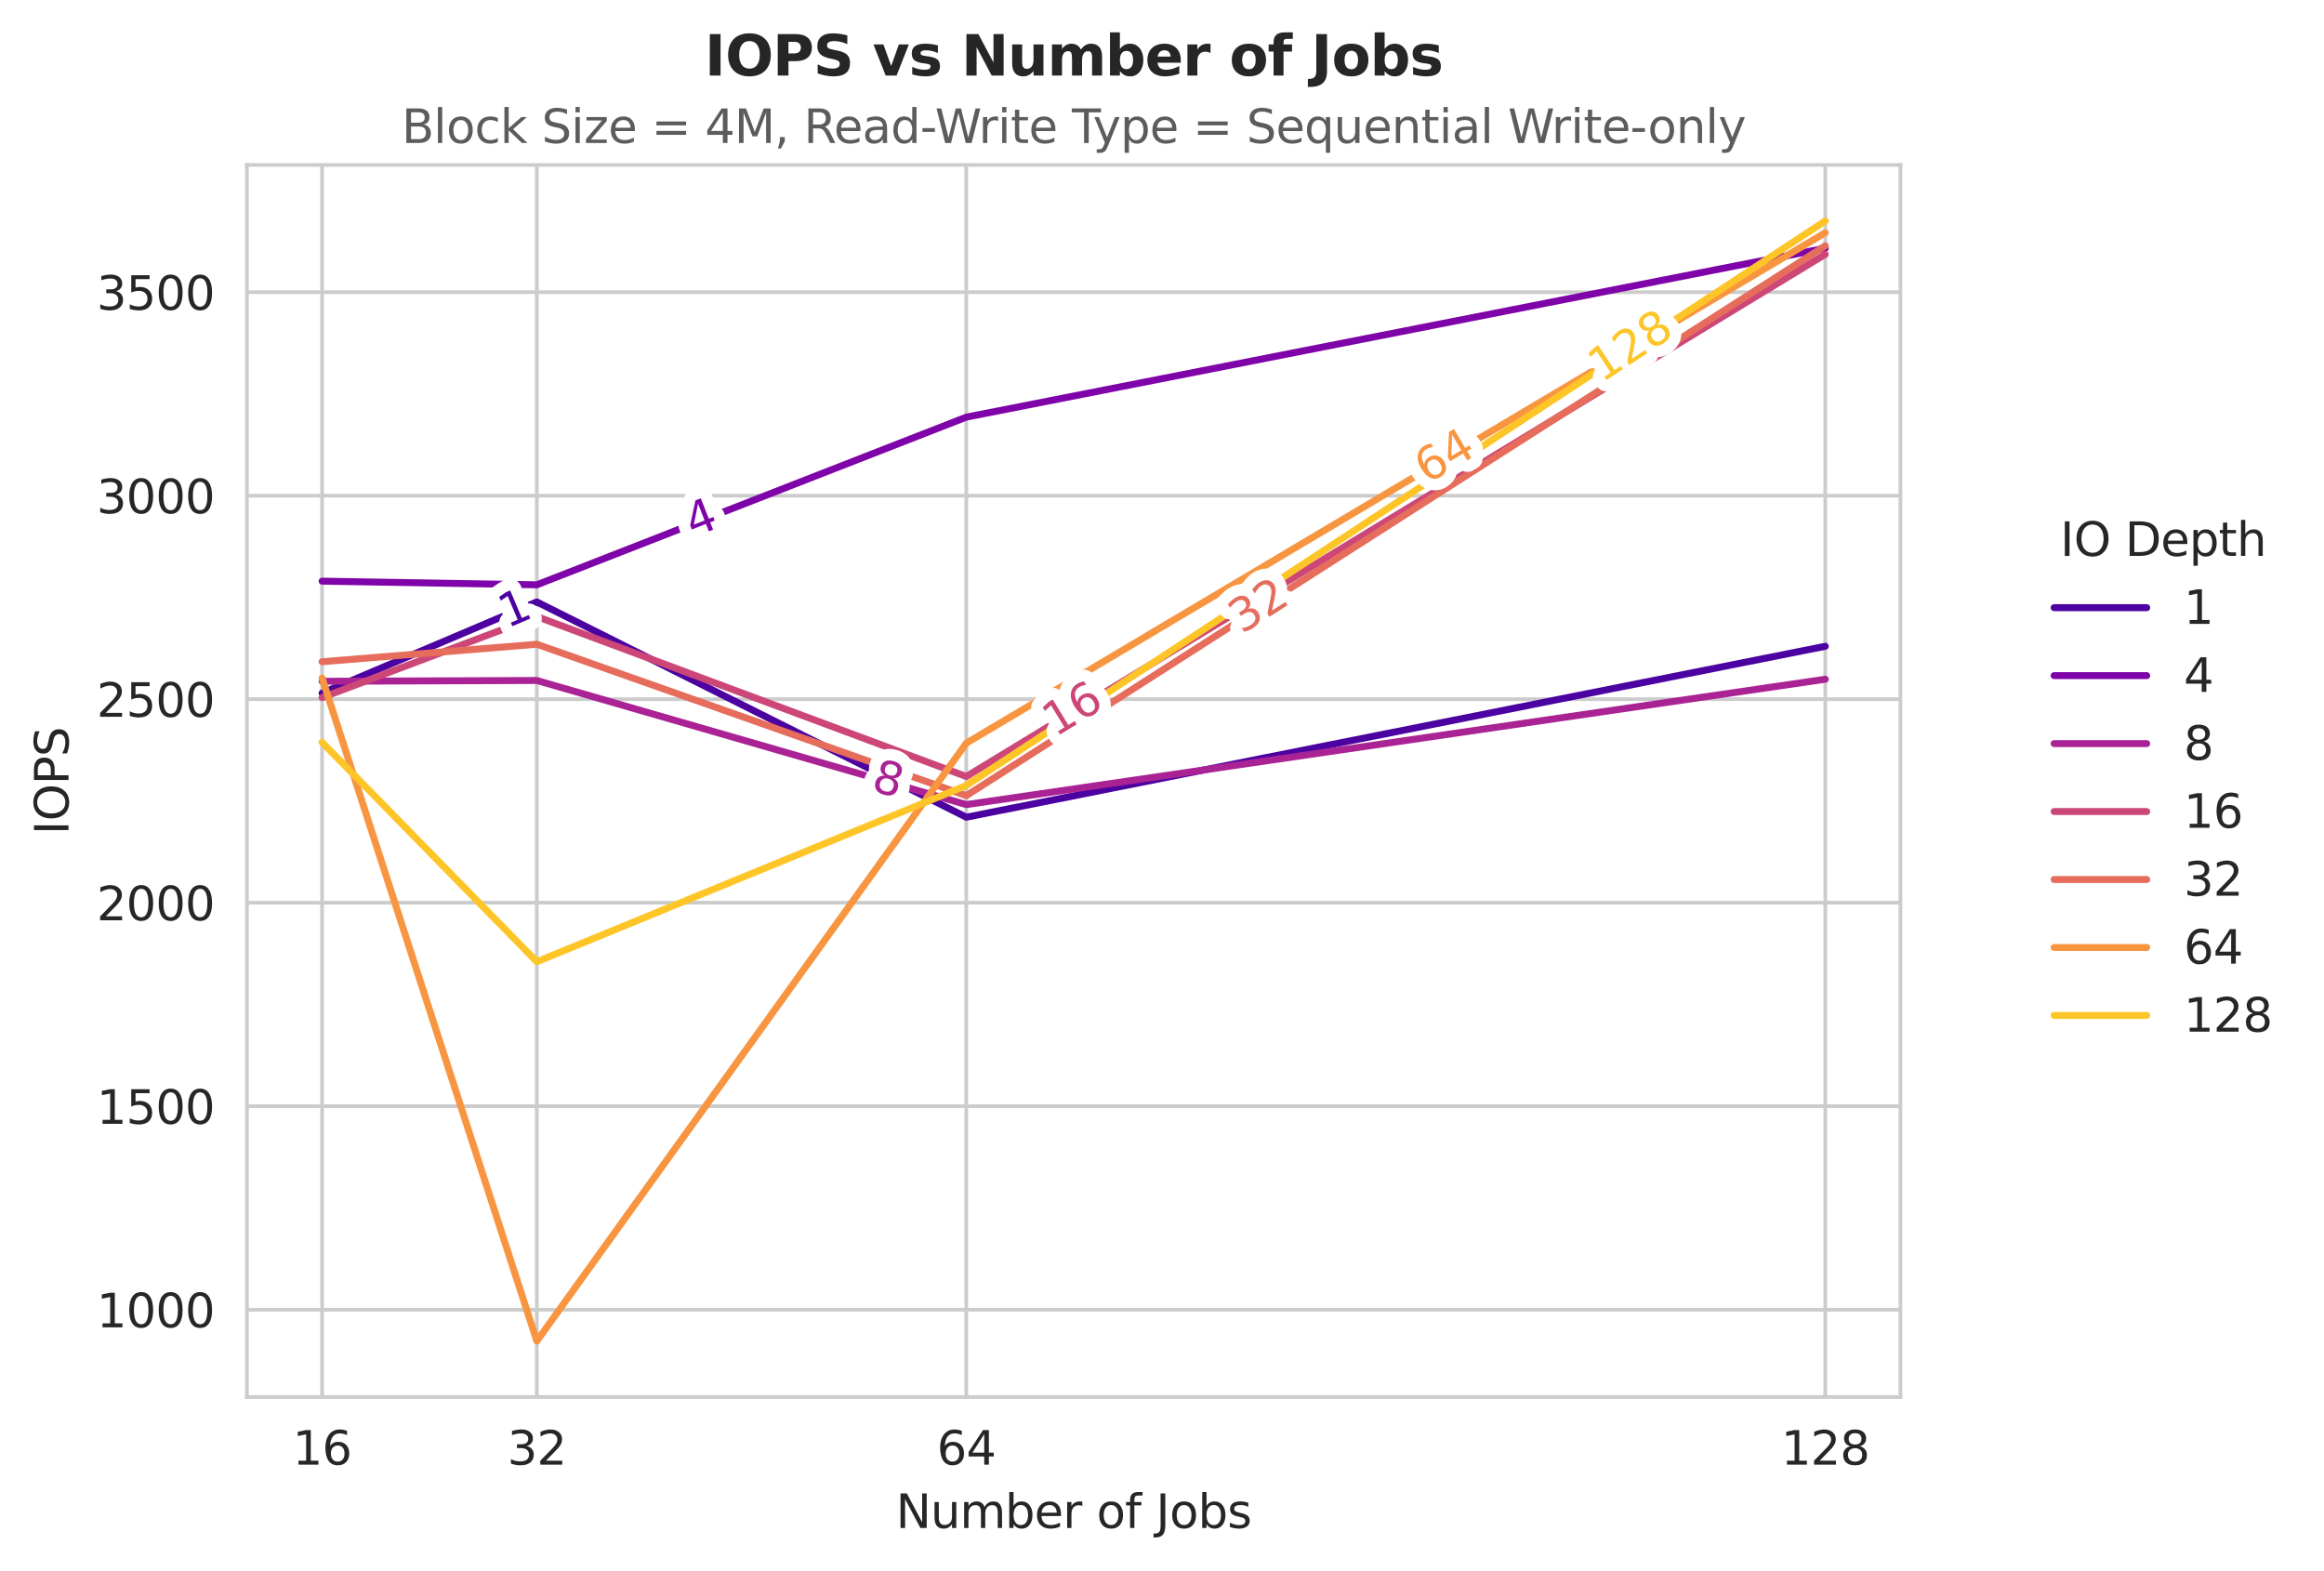 <?xml version="1.0" encoding="utf-8" standalone="no"?>
<!DOCTYPE svg PUBLIC "-//W3C//DTD SVG 1.1//EN"
  "http://www.w3.org/Graphics/SVG/1.1/DTD/svg11.dtd">
<svg xmlns:xlink="http://www.w3.org/1999/xlink" width="501.928pt" height="339.292pt" viewBox="0 0 501.928 339.292" xmlns="http://www.w3.org/2000/svg" version="1.1">
 <defs>
  <style type="text/css">*{stroke-linejoin: round; stroke-linecap: butt}</style>
 </defs>
 <g id="figure_1">
  <g id="patch_1">
   <path d="M 0 339.292 
L 501.928 339.292 
L 501.928 0 
L 0 0 
z
" style="fill: #ffffff"/>
  </g>
  <g id="axes_1">
   <g id="patch_2">
    <path d="M 53.328 301.736 
L 410.448 301.736 
L 410.448 35.624 
L 53.328 35.624 
z
" style="fill: #ffffff"/>
   </g>
   <g id="matplotlib.axis_1">
    <g id="xtick_1">
     <g id="line2d_1">
      <path d="M 394.215 301.736 
L 394.215 35.624 
" clip-path="url(#p4939e48abf)" style="fill: none; stroke: #cccccc; stroke-width: 0.8; stroke-linecap: round"/>
     </g>
     <g id="text_1">
      <!-- 128 -->
      <g style="fill: #262626" transform="translate(384.672 316.334) scale(0.1 -0.1)">
       <defs>
        <path id="DejaVuSans-31" d="M 794 531 
L 1825 531 
L 1825 4091 
L 703 3866 
L 703 4441 
L 1819 4666 
L 2450 4666 
L 2450 531 
L 3481 531 
L 3481 0 
L 794 0 
L 794 531 
z
" transform="scale(0.016)"/>
        <path id="DejaVuSans-32" d="M 1228 531 
L 3431 531 
L 3431 0 
L 469 0 
L 469 531 
Q 828 903 1448 1529 
Q 2069 2156 2228 2338 
Q 2531 2678 2651 2914 
Q 2772 3150 2772 3378 
Q 2772 3750 2511 3984 
Q 2250 4219 1831 4219 
Q 1534 4219 1204 4116 
Q 875 4013 500 3803 
L 500 4441 
Q 881 4594 1212 4672 
Q 1544 4750 1819 4750 
Q 2544 4750 2975 4387 
Q 3406 4025 3406 3419 
Q 3406 3131 3298 2873 
Q 3191 2616 2906 2266 
Q 2828 2175 2409 1742 
Q 1991 1309 1228 531 
z
" transform="scale(0.016)"/>
        <path id="DejaVuSans-38" d="M 2034 2216 
Q 1584 2216 1326 1975 
Q 1069 1734 1069 1313 
Q 1069 891 1326 650 
Q 1584 409 2034 409 
Q 2484 409 2743 651 
Q 3003 894 3003 1313 
Q 3003 1734 2745 1975 
Q 2488 2216 2034 2216 
z
M 1403 2484 
Q 997 2584 770 2862 
Q 544 3141 544 3541 
Q 544 4100 942 4425 
Q 1341 4750 2034 4750 
Q 2731 4750 3128 4425 
Q 3525 4100 3525 3541 
Q 3525 3141 3298 2862 
Q 3072 2584 2669 2484 
Q 3125 2378 3379 2068 
Q 3634 1759 3634 1313 
Q 3634 634 3220 271 
Q 2806 -91 2034 -91 
Q 1263 -91 848 271 
Q 434 634 434 1313 
Q 434 1759 690 2068 
Q 947 2378 1403 2484 
z
M 1172 3481 
Q 1172 3119 1398 2916 
Q 1625 2713 2034 2713 
Q 2441 2713 2670 2916 
Q 2900 3119 2900 3481 
Q 2900 3844 2670 4047 
Q 2441 4250 2034 4250 
Q 1625 4250 1398 4047 
Q 1172 3844 1172 3481 
z
" transform="scale(0.016)"/>
       </defs>
       <use xlink:href="#DejaVuSans-31"/>
       <use xlink:href="#DejaVuSans-32" transform="translate(63.623 0)"/>
       <use xlink:href="#DejaVuSans-38" transform="translate(127.246 0)"/>
      </g>
     </g>
    </g>
    <g id="xtick_2">
     <g id="line2d_2">
      <path d="M 208.699 301.736 
L 208.699 35.624 
" clip-path="url(#p4939e48abf)" style="fill: none; stroke: #cccccc; stroke-width: 0.8; stroke-linecap: round"/>
     </g>
     <g id="text_2">
      <!-- 64 -->
      <g style="fill: #262626" transform="translate(202.336 316.334) scale(0.1 -0.1)">
       <defs>
        <path id="DejaVuSans-36" d="M 2113 2584 
Q 1688 2584 1439 2293 
Q 1191 2003 1191 1497 
Q 1191 994 1439 701 
Q 1688 409 2113 409 
Q 2538 409 2786 701 
Q 3034 994 3034 1497 
Q 3034 2003 2786 2293 
Q 2538 2584 2113 2584 
z
M 3366 4563 
L 3366 3988 
Q 3128 4100 2886 4159 
Q 2644 4219 2406 4219 
Q 1781 4219 1451 3797 
Q 1122 3375 1075 2522 
Q 1259 2794 1537 2939 
Q 1816 3084 2150 3084 
Q 2853 3084 3261 2657 
Q 3669 2231 3669 1497 
Q 3669 778 3244 343 
Q 2819 -91 2113 -91 
Q 1303 -91 875 529 
Q 447 1150 447 2328 
Q 447 3434 972 4092 
Q 1497 4750 2381 4750 
Q 2619 4750 2861 4703 
Q 3103 4656 3366 4563 
z
" transform="scale(0.016)"/>
        <path id="DejaVuSans-34" d="M 2419 4116 
L 825 1625 
L 2419 1625 
L 2419 4116 
z
M 2253 4666 
L 3047 4666 
L 3047 1625 
L 3713 1625 
L 3713 1100 
L 3047 1100 
L 3047 0 
L 2419 0 
L 2419 1100 
L 313 1100 
L 313 1709 
L 2253 4666 
z
" transform="scale(0.016)"/>
       </defs>
       <use xlink:href="#DejaVuSans-36"/>
       <use xlink:href="#DejaVuSans-34" transform="translate(63.623 0)"/>
      </g>
     </g>
    </g>
    <g id="xtick_3">
     <g id="line2d_3">
      <path d="M 115.94 301.736 
L 115.94 35.624 
" clip-path="url(#p4939e48abf)" style="fill: none; stroke: #cccccc; stroke-width: 0.8; stroke-linecap: round"/>
     </g>
     <g id="text_3">
      <!-- 32 -->
      <g style="fill: #262626" transform="translate(109.578 316.334) scale(0.1 -0.1)">
       <defs>
        <path id="DejaVuSans-33" d="M 2597 2516 
Q 3050 2419 3304 2112 
Q 3559 1806 3559 1356 
Q 3559 666 3084 287 
Q 2609 -91 1734 -91 
Q 1441 -91 1130 -33 
Q 819 25 488 141 
L 488 750 
Q 750 597 1062 519 
Q 1375 441 1716 441 
Q 2309 441 2620 675 
Q 2931 909 2931 1356 
Q 2931 1769 2642 2001 
Q 2353 2234 1838 2234 
L 1294 2234 
L 1294 2753 
L 1863 2753 
Q 2328 2753 2575 2939 
Q 2822 3125 2822 3475 
Q 2822 3834 2567 4026 
Q 2313 4219 1838 4219 
Q 1578 4219 1281 4162 
Q 984 4106 628 3988 
L 628 4550 
Q 988 4650 1302 4700 
Q 1616 4750 1894 4750 
Q 2613 4750 3031 4423 
Q 3450 4097 3450 3541 
Q 3450 3153 3228 2886 
Q 3006 2619 2597 2516 
z
" transform="scale(0.016)"/>
       </defs>
       <use xlink:href="#DejaVuSans-33"/>
       <use xlink:href="#DejaVuSans-32" transform="translate(63.623 0)"/>
      </g>
     </g>
    </g>
    <g id="xtick_4">
     <g id="line2d_4">
      <path d="M 69.561 301.736 
L 69.561 35.624 
" clip-path="url(#p4939e48abf)" style="fill: none; stroke: #cccccc; stroke-width: 0.8; stroke-linecap: round"/>
     </g>
     <g id="text_4">
      <!-- 16 -->
      <g style="fill: #262626" transform="translate(63.198 316.334) scale(0.1 -0.1)">
       <use xlink:href="#DejaVuSans-31"/>
       <use xlink:href="#DejaVuSans-36" transform="translate(63.623 0)"/>
      </g>
     </g>
    </g>
    <g id="text_5">
     <!-- Number of Jobs -->
     <g style="fill: #262626" transform="translate(193.491 330.012) scale(0.1 -0.1)">
      <defs>
       <path id="DejaVuSans-4e" d="M 628 4666 
L 1478 4666 
L 3547 763 
L 3547 4666 
L 4159 4666 
L 4159 0 
L 3309 0 
L 1241 3903 
L 1241 0 
L 628 0 
L 628 4666 
z
" transform="scale(0.016)"/>
       <path id="DejaVuSans-75" d="M 544 1381 
L 544 3500 
L 1119 3500 
L 1119 1403 
Q 1119 906 1312 657 
Q 1506 409 1894 409 
Q 2359 409 2629 706 
Q 2900 1003 2900 1516 
L 2900 3500 
L 3475 3500 
L 3475 0 
L 2900 0 
L 2900 538 
Q 2691 219 2414 64 
Q 2138 -91 1772 -91 
Q 1169 -91 856 284 
Q 544 659 544 1381 
z
M 1991 3584 
L 1991 3584 
z
" transform="scale(0.016)"/>
       <path id="DejaVuSans-6d" d="M 3328 2828 
Q 3544 3216 3844 3400 
Q 4144 3584 4550 3584 
Q 5097 3584 5394 3201 
Q 5691 2819 5691 2113 
L 5691 0 
L 5113 0 
L 5113 2094 
Q 5113 2597 4934 2840 
Q 4756 3084 4391 3084 
Q 3944 3084 3684 2787 
Q 3425 2491 3425 1978 
L 3425 0 
L 2847 0 
L 2847 2094 
Q 2847 2600 2669 2842 
Q 2491 3084 2119 3084 
Q 1678 3084 1418 2786 
Q 1159 2488 1159 1978 
L 1159 0 
L 581 0 
L 581 3500 
L 1159 3500 
L 1159 2956 
Q 1356 3278 1631 3431 
Q 1906 3584 2284 3584 
Q 2666 3584 2933 3390 
Q 3200 3197 3328 2828 
z
" transform="scale(0.016)"/>
       <path id="DejaVuSans-62" d="M 3116 1747 
Q 3116 2381 2855 2742 
Q 2594 3103 2138 3103 
Q 1681 3103 1420 2742 
Q 1159 2381 1159 1747 
Q 1159 1113 1420 752 
Q 1681 391 2138 391 
Q 2594 391 2855 752 
Q 3116 1113 3116 1747 
z
M 1159 2969 
Q 1341 3281 1617 3432 
Q 1894 3584 2278 3584 
Q 2916 3584 3314 3078 
Q 3713 2572 3713 1747 
Q 3713 922 3314 415 
Q 2916 -91 2278 -91 
Q 1894 -91 1617 61 
Q 1341 213 1159 525 
L 1159 0 
L 581 0 
L 581 4863 
L 1159 4863 
L 1159 2969 
z
" transform="scale(0.016)"/>
       <path id="DejaVuSans-65" d="M 3597 1894 
L 3597 1613 
L 953 1613 
Q 991 1019 1311 708 
Q 1631 397 2203 397 
Q 2534 397 2845 478 
Q 3156 559 3463 722 
L 3463 178 
Q 3153 47 2828 -22 
Q 2503 -91 2169 -91 
Q 1331 -91 842 396 
Q 353 884 353 1716 
Q 353 2575 817 3079 
Q 1281 3584 2069 3584 
Q 2775 3584 3186 3129 
Q 3597 2675 3597 1894 
z
M 3022 2063 
Q 3016 2534 2758 2815 
Q 2500 3097 2075 3097 
Q 1594 3097 1305 2825 
Q 1016 2553 972 2059 
L 3022 2063 
z
" transform="scale(0.016)"/>
       <path id="DejaVuSans-72" d="M 2631 2963 
Q 2534 3019 2420 3045 
Q 2306 3072 2169 3072 
Q 1681 3072 1420 2755 
Q 1159 2438 1159 1844 
L 1159 0 
L 581 0 
L 581 3500 
L 1159 3500 
L 1159 2956 
Q 1341 3275 1631 3429 
Q 1922 3584 2338 3584 
Q 2397 3584 2469 3576 
Q 2541 3569 2628 3553 
L 2631 2963 
z
" transform="scale(0.016)"/>
       <path id="DejaVuSans-20" transform="scale(0.016)"/>
       <path id="DejaVuSans-6f" d="M 1959 3097 
Q 1497 3097 1228 2736 
Q 959 2375 959 1747 
Q 959 1119 1226 758 
Q 1494 397 1959 397 
Q 2419 397 2687 759 
Q 2956 1122 2956 1747 
Q 2956 2369 2687 2733 
Q 2419 3097 1959 3097 
z
M 1959 3584 
Q 2709 3584 3137 3096 
Q 3566 2609 3566 1747 
Q 3566 888 3137 398 
Q 2709 -91 1959 -91 
Q 1206 -91 779 398 
Q 353 888 353 1747 
Q 353 2609 779 3096 
Q 1206 3584 1959 3584 
z
" transform="scale(0.016)"/>
       <path id="DejaVuSans-66" d="M 2375 4863 
L 2375 4384 
L 1825 4384 
Q 1516 4384 1395 4259 
Q 1275 4134 1275 3809 
L 1275 3500 
L 2222 3500 
L 2222 3053 
L 1275 3053 
L 1275 0 
L 697 0 
L 697 3053 
L 147 3053 
L 147 3500 
L 697 3500 
L 697 3744 
Q 697 4328 969 4595 
Q 1241 4863 1831 4863 
L 2375 4863 
z
" transform="scale(0.016)"/>
       <path id="DejaVuSans-4a" d="M 628 4666 
L 1259 4666 
L 1259 325 
Q 1259 -519 939 -900 
Q 619 -1281 -91 -1281 
L -331 -1281 
L -331 -750 
L -134 -750 
Q 284 -750 456 -515 
Q 628 -281 628 325 
L 628 4666 
z
" transform="scale(0.016)"/>
       <path id="DejaVuSans-73" d="M 2834 3397 
L 2834 2853 
Q 2591 2978 2328 3040 
Q 2066 3103 1784 3103 
Q 1356 3103 1142 2972 
Q 928 2841 928 2578 
Q 928 2378 1081 2264 
Q 1234 2150 1697 2047 
L 1894 2003 
Q 2506 1872 2764 1633 
Q 3022 1394 3022 966 
Q 3022 478 2636 193 
Q 2250 -91 1575 -91 
Q 1294 -91 989 -36 
Q 684 19 347 128 
L 347 722 
Q 666 556 975 473 
Q 1284 391 1588 391 
Q 1994 391 2212 530 
Q 2431 669 2431 922 
Q 2431 1156 2273 1281 
Q 2116 1406 1581 1522 
L 1381 1569 
Q 847 1681 609 1914 
Q 372 2147 372 2553 
Q 372 3047 722 3315 
Q 1072 3584 1716 3584 
Q 2034 3584 2315 3537 
Q 2597 3491 2834 3397 
z
" transform="scale(0.016)"/>
      </defs>
      <use xlink:href="#DejaVuSans-4e"/>
      <use xlink:href="#DejaVuSans-75" transform="translate(74.805 0)"/>
      <use xlink:href="#DejaVuSans-6d" transform="translate(138.184 0)"/>
      <use xlink:href="#DejaVuSans-62" transform="translate(235.596 0)"/>
      <use xlink:href="#DejaVuSans-65" transform="translate(299.072 0)"/>
      <use xlink:href="#DejaVuSans-72" transform="translate(360.596 0)"/>
      <use xlink:href="#DejaVuSans-20" transform="translate(401.709 0)"/>
      <use xlink:href="#DejaVuSans-6f" transform="translate(433.496 0)"/>
      <use xlink:href="#DejaVuSans-66" transform="translate(494.678 0)"/>
      <use xlink:href="#DejaVuSans-20" transform="translate(529.883 0)"/>
      <use xlink:href="#DejaVuSans-4a" transform="translate(561.67 0)"/>
      <use xlink:href="#DejaVuSans-6f" transform="translate(591.162 0)"/>
      <use xlink:href="#DejaVuSans-62" transform="translate(652.344 0)"/>
      <use xlink:href="#DejaVuSans-73" transform="translate(715.82 0)"/>
     </g>
    </g>
   </g>
   <g id="matplotlib.axis_2">
    <g id="ytick_1">
     <g id="line2d_5">
      <path d="M 53.328 282.871 
L 410.448 282.871 
" clip-path="url(#p4939e48abf)" style="fill: none; stroke: #cccccc; stroke-width: 0.8; stroke-linecap: round"/>
     </g>
     <g id="text_6">
      <!-- 1000 -->
      <g style="fill: #262626" transform="translate(20.878 286.67) scale(0.1 -0.1)">
       <defs>
        <path id="DejaVuSans-30" d="M 2034 4250 
Q 1547 4250 1301 3770 
Q 1056 3291 1056 2328 
Q 1056 1369 1301 889 
Q 1547 409 2034 409 
Q 2525 409 2770 889 
Q 3016 1369 3016 2328 
Q 3016 3291 2770 3770 
Q 2525 4250 2034 4250 
z
M 2034 4750 
Q 2819 4750 3233 4129 
Q 3647 3509 3647 2328 
Q 3647 1150 3233 529 
Q 2819 -91 2034 -91 
Q 1250 -91 836 529 
Q 422 1150 422 2328 
Q 422 3509 836 4129 
Q 1250 4750 2034 4750 
z
" transform="scale(0.016)"/>
       </defs>
       <use xlink:href="#DejaVuSans-31"/>
       <use xlink:href="#DejaVuSans-30" transform="translate(63.623 0)"/>
       <use xlink:href="#DejaVuSans-30" transform="translate(127.246 0)"/>
       <use xlink:href="#DejaVuSans-30" transform="translate(190.869 0)"/>
      </g>
     </g>
    </g>
    <g id="ytick_2">
     <g id="line2d_6">
      <path d="M 53.328 238.917 
L 410.448 238.917 
" clip-path="url(#p4939e48abf)" style="fill: none; stroke: #cccccc; stroke-width: 0.8; stroke-linecap: round"/>
     </g>
     <g id="text_7">
      <!-- 1500 -->
      <g style="fill: #262626" transform="translate(20.878 242.717) scale(0.1 -0.1)">
       <defs>
        <path id="DejaVuSans-35" d="M 691 4666 
L 3169 4666 
L 3169 4134 
L 1269 4134 
L 1269 2991 
Q 1406 3038 1543 3061 
Q 1681 3084 1819 3084 
Q 2600 3084 3056 2656 
Q 3513 2228 3513 1497 
Q 3513 744 3044 326 
Q 2575 -91 1722 -91 
Q 1428 -91 1123 -41 
Q 819 9 494 109 
L 494 744 
Q 775 591 1075 516 
Q 1375 441 1709 441 
Q 2250 441 2565 725 
Q 2881 1009 2881 1497 
Q 2881 1984 2565 2268 
Q 2250 2553 1709 2553 
Q 1456 2553 1204 2497 
Q 953 2441 691 2322 
L 691 4666 
z
" transform="scale(0.016)"/>
       </defs>
       <use xlink:href="#DejaVuSans-31"/>
       <use xlink:href="#DejaVuSans-35" transform="translate(63.623 0)"/>
       <use xlink:href="#DejaVuSans-30" transform="translate(127.246 0)"/>
       <use xlink:href="#DejaVuSans-30" transform="translate(190.869 0)"/>
      </g>
     </g>
    </g>
    <g id="ytick_3">
     <g id="line2d_7">
      <path d="M 53.328 194.964 
L 410.448 194.964 
" clip-path="url(#p4939e48abf)" style="fill: none; stroke: #cccccc; stroke-width: 0.8; stroke-linecap: round"/>
     </g>
     <g id="text_8">
      <!-- 2000 -->
      <g style="fill: #262626" transform="translate(20.878 198.763) scale(0.1 -0.1)">
       <use xlink:href="#DejaVuSans-32"/>
       <use xlink:href="#DejaVuSans-30" transform="translate(63.623 0)"/>
       <use xlink:href="#DejaVuSans-30" transform="translate(127.246 0)"/>
       <use xlink:href="#DejaVuSans-30" transform="translate(190.869 0)"/>
      </g>
     </g>
    </g>
    <g id="ytick_4">
     <g id="line2d_8">
      <path d="M 53.328 151.01 
L 410.448 151.01 
" clip-path="url(#p4939e48abf)" style="fill: none; stroke: #cccccc; stroke-width: 0.8; stroke-linecap: round"/>
     </g>
     <g id="text_9">
      <!-- 2500 -->
      <g style="fill: #262626" transform="translate(20.878 154.81) scale(0.1 -0.1)">
       <use xlink:href="#DejaVuSans-32"/>
       <use xlink:href="#DejaVuSans-35" transform="translate(63.623 0)"/>
       <use xlink:href="#DejaVuSans-30" transform="translate(127.246 0)"/>
       <use xlink:href="#DejaVuSans-30" transform="translate(190.869 0)"/>
      </g>
     </g>
    </g>
    <g id="ytick_5">
     <g id="line2d_9">
      <path d="M 53.328 107.057 
L 410.448 107.057 
" clip-path="url(#p4939e48abf)" style="fill: none; stroke: #cccccc; stroke-width: 0.8; stroke-linecap: round"/>
     </g>
     <g id="text_10">
      <!-- 3000 -->
      <g style="fill: #262626" transform="translate(20.878 110.856) scale(0.1 -0.1)">
       <use xlink:href="#DejaVuSans-33"/>
       <use xlink:href="#DejaVuSans-30" transform="translate(63.623 0)"/>
       <use xlink:href="#DejaVuSans-30" transform="translate(127.246 0)"/>
       <use xlink:href="#DejaVuSans-30" transform="translate(190.869 0)"/>
      </g>
     </g>
    </g>
    <g id="ytick_6">
     <g id="line2d_10">
      <path d="M 53.328 63.103 
L 410.448 63.103 
" clip-path="url(#p4939e48abf)" style="fill: none; stroke: #cccccc; stroke-width: 0.8; stroke-linecap: round"/>
     </g>
     <g id="text_11">
      <!-- 3500 -->
      <g style="fill: #262626" transform="translate(20.878 66.903) scale(0.1 -0.1)">
       <use xlink:href="#DejaVuSans-33"/>
       <use xlink:href="#DejaVuSans-35" transform="translate(63.623 0)"/>
       <use xlink:href="#DejaVuSans-30" transform="translate(127.246 0)"/>
       <use xlink:href="#DejaVuSans-30" transform="translate(190.869 0)"/>
      </g>
     </g>
    </g>
    <g id="text_12">
     <!-- IOPS -->
     <g style="fill: #262626" transform="translate(14.798 180.28) rotate(-90) scale(0.1 -0.1)">
      <defs>
       <path id="DejaVuSans-49" d="M 628 4666 
L 1259 4666 
L 1259 0 
L 628 0 
L 628 4666 
z
" transform="scale(0.016)"/>
       <path id="DejaVuSans-4f" d="M 2522 4238 
Q 1834 4238 1429 3725 
Q 1025 3213 1025 2328 
Q 1025 1447 1429 934 
Q 1834 422 2522 422 
Q 3209 422 3611 934 
Q 4013 1447 4013 2328 
Q 4013 3213 3611 3725 
Q 3209 4238 2522 4238 
z
M 2522 4750 
Q 3503 4750 4090 4092 
Q 4678 3434 4678 2328 
Q 4678 1225 4090 567 
Q 3503 -91 2522 -91 
Q 1538 -91 948 565 
Q 359 1222 359 2328 
Q 359 3434 948 4092 
Q 1538 4750 2522 4750 
z
" transform="scale(0.016)"/>
       <path id="DejaVuSans-50" d="M 1259 4147 
L 1259 2394 
L 2053 2394 
Q 2494 2394 2734 2622 
Q 2975 2850 2975 3272 
Q 2975 3691 2734 3919 
Q 2494 4147 2053 4147 
L 1259 4147 
z
M 628 4666 
L 2053 4666 
Q 2838 4666 3239 4311 
Q 3641 3956 3641 3272 
Q 3641 2581 3239 2228 
Q 2838 1875 2053 1875 
L 1259 1875 
L 1259 0 
L 628 0 
L 628 4666 
z
" transform="scale(0.016)"/>
       <path id="DejaVuSans-53" d="M 3425 4513 
L 3425 3897 
Q 3066 4069 2747 4153 
Q 2428 4238 2131 4238 
Q 1616 4238 1336 4038 
Q 1056 3838 1056 3469 
Q 1056 3159 1242 3001 
Q 1428 2844 1947 2747 
L 2328 2669 
Q 3034 2534 3370 2195 
Q 3706 1856 3706 1288 
Q 3706 609 3251 259 
Q 2797 -91 1919 -91 
Q 1588 -91 1214 -16 
Q 841 59 441 206 
L 441 856 
Q 825 641 1194 531 
Q 1563 422 1919 422 
Q 2459 422 2753 634 
Q 3047 847 3047 1241 
Q 3047 1584 2836 1778 
Q 2625 1972 2144 2069 
L 1759 2144 
Q 1053 2284 737 2584 
Q 422 2884 422 3419 
Q 422 4038 858 4394 
Q 1294 4750 2059 4750 
Q 2388 4750 2728 4690 
Q 3069 4631 3425 4513 
z
" transform="scale(0.016)"/>
      </defs>
      <use xlink:href="#DejaVuSans-49"/>
      <use xlink:href="#DejaVuSans-4f" transform="translate(29.492 0)"/>
      <use xlink:href="#DejaVuSans-50" transform="translate(108.203 0)"/>
      <use xlink:href="#DejaVuSans-53" transform="translate(168.506 0)"/>
     </g>
    </g>
   </g>
   <g id="FillBetweenPolyCollection_1"/>
   <g id="FillBetweenPolyCollection_2"/>
   <g id="FillBetweenPolyCollection_3"/>
   <g id="FillBetweenPolyCollection_4"/>
   <g id="FillBetweenPolyCollection_5"/>
   <g id="FillBetweenPolyCollection_6"/>
   <g id="FillBetweenPolyCollection_7"/>
   <g id="line2d_11">
    <path d="M 69.561 149.692 
L 115.94 130.001 
L 208.699 176.503 
L 394.215 139.583 
" clip-path="url(#p4939e48abf)" style="fill: none; stroke: #4c02a1; stroke-width: 1.5; stroke-linecap: round"/>
   </g>
   <g id="line2d_12">
    <path d="M 69.561 125.517 
L 115.94 126.309 
L 208.699 90.091 
L 394.215 53.609 
" clip-path="url(#p4939e48abf)" style="fill: none; stroke: #7e03a8; stroke-width: 1.5; stroke-linecap: round"/>
   </g>
   <g id="line2d_13">
    <path d="M 69.561 147.143 
L 115.94 146.967 
L 208.699 173.778 
L 394.215 146.703 
" clip-path="url(#p4939e48abf)" style="fill: none; stroke: #aa2395; stroke-width: 1.5; stroke-linecap: round"/>
   </g>
   <g id="line2d_14">
    <path d="M 69.561 150.659 
L 115.94 133.165 
L 208.699 167.713 
L 394.215 54.928 
" clip-path="url(#p4939e48abf)" style="fill: none; stroke: #cc4778; stroke-width: 1.5; stroke-linecap: round"/>
   </g>
   <g id="line2d_15">
    <path d="M 69.561 142.923 
L 115.94 139.143 
L 208.699 171.844 
L 394.215 53.082 
" clip-path="url(#p4939e48abf)" style="fill: none; stroke: #e66c5c; stroke-width: 1.5; stroke-linecap: round"/>
   </g>
   <g id="line2d_16">
    <path d="M 69.561 146.439 
L 115.94 289.64 
L 208.699 160.504 
L 394.215 50.269 
" clip-path="url(#p4939e48abf)" style="fill: none; stroke: #f89540; stroke-width: 1.5; stroke-linecap: round"/>
   </g>
   <g id="line2d_17">
    <path d="M 69.561 160.329 
L 115.94 207.71 
L 208.699 169.647 
L 394.215 47.72 
" clip-path="url(#p4939e48abf)" style="fill: none; stroke: #fdc527; stroke-width: 1.5; stroke-linecap: round"/>
   </g>
   <g id="line2d_18"/>
   <g id="line2d_19"/>
   <g id="line2d_20"/>
   <g id="line2d_21"/>
   <g id="line2d_22"/>
   <g id="line2d_23"/>
   <g id="line2d_24"/>
   <g id="text_13">
    <path d="M 110.328 134.48 
L 111.811 133.85 
L 109.637 128.73 
L 108.161 129.739 
L 107.81 128.912 
L 109.277 127.907 
L 110.185 127.521 
L 112.71 133.469 
L 114.193 132.839 
L 114.517 133.603 
L 110.652 135.243 
L 110.328 134.48 
z
" clip-path="url(#p4939e48abf)" style="fill: #4c02a1; stroke: #ffffff; stroke-width: 5"/>
    <path d="M 110.328 134.48 
L 111.811 133.85 
L 109.637 128.73 
L 108.161 129.739 
L 107.81 128.912 
L 109.277 127.907 
L 110.185 127.521 
L 112.71 133.469 
L 114.193 132.839 
L 114.517 133.603 
L 110.652 135.243 
L 110.328 134.48 
z
" clip-path="url(#p4939e48abf)" style="fill: #4c02a1"/>
   </g>
   <g id="text_14">
    <path d="M 150.758 108.772 
L 149.854 113.303 
L 152.174 112.398 
L 150.758 108.772 
z
M 150.204 108.066 
L 151.36 107.615 
L 153.088 112.041 
L 154.057 111.662 
L 154.355 112.426 
L 153.386 112.805 
L 154.011 114.406 
L 153.097 114.763 
L 152.472 113.162 
L 149.407 114.359 
L 149.061 113.472 
L 150.204 108.066 
z
" clip-path="url(#p4939e48abf)" style="fill: #7e03a8; stroke: #ffffff; stroke-width: 5"/>
    <path d="M 150.758 108.772 
L 149.854 113.303 
L 152.174 112.398 
L 150.758 108.772 
z
M 150.204 108.066 
L 151.36 107.615 
L 153.088 112.041 
L 154.057 111.662 
L 154.355 112.426 
L 153.386 112.805 
L 154.011 114.406 
L 153.097 114.763 
L 152.472 113.162 
L 149.407 114.359 
L 149.061 113.472 
L 150.204 108.066 
z
" clip-path="url(#p4939e48abf)" style="fill: #7e03a8"/>
   </g>
   <g id="text_15">
    <path d="M 191.904 168.192 
Q 191.229 167.997 190.737 168.247 
Q 190.247 168.497 190.064 169.129 
Q 189.881 169.762 190.162 170.236 
Q 190.445 170.709 191.12 170.905 
Q 191.796 171.1 192.29 170.849 
Q 192.785 170.597 192.967 169.968 
Q 193.15 169.336 192.867 168.862 
Q 192.586 168.389 191.904 168.192 
z
M 191.073 167.516 
Q 190.507 167.19 190.287 166.674 
Q 190.069 166.157 190.243 165.557 
Q 190.485 164.718 191.224 164.402 
Q 191.964 164.088 193.004 164.388 
Q 194.05 164.691 194.505 165.351 
Q 194.96 166.011 194.717 166.85 
Q 194.544 167.451 194.082 167.771 
Q 193.622 168.09 192.974 168.065 
Q 193.612 168.422 193.859 168.998 
Q 194.108 169.572 193.914 170.242 
Q 193.62 171.261 192.841 171.626 
Q 192.062 171.99 190.903 171.655 
Q 189.746 171.321 189.28 170.597 
Q 188.816 169.873 189.111 168.853 
Q 189.304 168.184 189.823 167.831 
Q 190.343 167.477 191.073 167.516 
z
M 191.159 165.919 
Q 191.002 166.463 191.253 166.865 
Q 191.506 167.269 192.12 167.446 
Q 192.731 167.623 193.163 167.417 
Q 193.596 167.212 193.753 166.669 
Q 193.911 166.124 193.653 165.72 
Q 193.398 165.316 192.787 165.139 
Q 192.173 164.962 191.744 165.168 
Q 191.317 165.374 191.159 165.919 
z
" clip-path="url(#p4939e48abf)" style="fill: #aa2395; stroke: #ffffff; stroke-width: 5"/>
    <path d="M 191.904 168.192 
Q 191.229 167.997 190.737 168.247 
Q 190.247 168.497 190.064 169.129 
Q 189.881 169.762 190.162 170.236 
Q 190.445 170.709 191.12 170.905 
Q 191.796 171.1 192.29 170.849 
Q 192.785 170.597 192.967 169.968 
Q 193.15 169.336 192.867 168.862 
Q 192.586 168.389 191.904 168.192 
z
M 191.073 167.516 
Q 190.507 167.19 190.287 166.674 
Q 190.069 166.157 190.243 165.557 
Q 190.485 164.718 191.224 164.402 
Q 191.964 164.088 193.004 164.388 
Q 194.05 164.691 194.505 165.351 
Q 194.96 166.011 194.717 166.85 
Q 194.544 167.451 194.082 167.771 
Q 193.622 168.09 192.974 168.065 
Q 193.612 168.422 193.859 168.998 
Q 194.108 169.572 193.914 170.242 
Q 193.62 171.261 192.841 171.626 
Q 192.062 171.99 190.903 171.655 
Q 189.746 171.321 189.28 170.597 
Q 188.816 169.873 189.111 168.853 
Q 189.304 168.184 189.823 167.831 
Q 190.343 167.477 191.073 167.516 
z
M 191.159 165.919 
Q 191.002 166.463 191.253 166.865 
Q 191.506 167.269 192.12 167.446 
Q 192.731 167.623 193.163 167.417 
Q 193.596 167.212 193.753 166.669 
Q 193.911 166.124 193.653 165.72 
Q 193.398 165.316 192.787 165.139 
Q 192.173 164.962 191.744 165.168 
Q 191.317 165.374 191.159 165.919 
z
" clip-path="url(#p4939e48abf)" style="fill: #aa2395"/>
   </g>
   <g id="text_16">
    <path d="M 228.514 157.924 
L 229.891 157.087 
L 227.001 152.334 
L 225.686 153.545 
L 225.219 152.778 
L 226.526 151.572 
L 227.369 151.059 
L 230.725 156.58 
L 232.101 155.743 
L 232.533 156.452 
L 228.945 158.633 
L 228.514 157.924 
z
M 234.045 150.808 
Q 233.478 151.153 233.381 151.743 
Q 233.286 152.332 233.696 153.007 
Q 234.105 153.679 234.674 153.869 
Q 235.243 154.056 235.811 153.711 
Q 236.378 153.366 236.472 152.775 
Q 236.565 152.183 236.157 151.511 
Q 235.746 150.836 235.18 150.65 
Q 234.613 150.463 234.045 150.808 
z
M 234.112 147.148 
L 234.578 147.916 
Q 234.17 147.96 233.799 148.077 
Q 233.427 148.194 233.109 148.387 
Q 232.275 148.894 232.177 149.725 
Q 232.08 150.556 232.71 151.733 
Q 232.734 151.22 232.988 150.801 
Q 233.243 150.381 233.689 150.11 
Q 234.627 149.539 235.519 149.778 
Q 236.409 150.016 237.005 150.996 
Q 237.588 151.956 237.374 152.882 
Q 237.159 153.806 236.216 154.379 
Q 235.135 155.036 234.06 154.556 
Q 232.985 154.074 232.029 152.502 
Q 231.131 151.025 231.298 149.72 
Q 231.465 148.416 232.645 147.698 
Q 232.963 147.505 233.324 147.371 
Q 233.685 147.238 234.112 147.148 
z
" clip-path="url(#p4939e48abf)" style="fill: #cc4778; stroke: #ffffff; stroke-width: 5"/>
    <path d="M 228.514 157.924 
L 229.891 157.087 
L 227.001 152.334 
L 225.686 153.545 
L 225.219 152.778 
L 226.526 151.572 
L 227.369 151.059 
L 230.725 156.58 
L 232.101 155.743 
L 232.533 156.452 
L 228.945 158.633 
L 228.514 157.924 
z
M 234.045 150.808 
Q 233.478 151.153 233.381 151.743 
Q 233.286 152.332 233.696 153.007 
Q 234.105 153.679 234.674 153.869 
Q 235.243 154.056 235.811 153.711 
Q 236.378 153.366 236.472 152.775 
Q 236.565 152.183 236.157 151.511 
Q 235.746 150.836 235.18 150.65 
Q 234.613 150.463 234.045 150.808 
z
M 234.112 147.148 
L 234.578 147.916 
Q 234.17 147.96 233.799 148.077 
Q 233.427 148.194 233.109 148.387 
Q 232.275 148.894 232.177 149.725 
Q 232.08 150.556 232.71 151.733 
Q 232.734 151.22 232.988 150.801 
Q 233.243 150.381 233.689 150.11 
Q 234.627 149.539 235.519 149.778 
Q 236.409 150.016 237.005 150.996 
Q 237.588 151.956 237.374 152.882 
Q 237.159 153.806 236.216 154.379 
Q 235.135 155.036 234.06 154.556 
Q 232.985 154.074 232.029 152.502 
Q 231.131 151.025 231.298 149.72 
Q 231.465 148.416 232.645 147.698 
Q 232.963 147.505 233.324 147.371 
Q 233.685 147.238 234.112 147.148 
z
" clip-path="url(#p4939e48abf)" style="fill: #cc4778"/>
   </g>
   <g id="text_17">
    <path d="M 269.491 131.535 
Q 270.169 131.281 270.762 131.471 
Q 271.355 131.659 271.734 132.251 
Q 272.316 133.159 272.01 134.058 
Q 271.703 134.956 270.552 135.693 
Q 270.166 135.94 269.708 136.125 
Q 269.25 136.311 268.717 136.437 
L 268.204 135.636 
Q 268.677 135.617 269.154 135.456 
Q 269.631 135.295 270.08 135.008 
Q 270.86 134.508 271.072 133.939 
Q 271.285 133.369 270.908 132.78 
Q 270.56 132.237 269.984 132.175 
Q 269.408 132.112 268.73 132.546 
L 268.014 133.004 
L 267.577 132.321 
L 268.326 131.842 
Q 268.938 131.45 269.106 130.997 
Q 269.274 130.544 268.979 130.084 
Q 268.677 129.611 268.18 129.573 
Q 267.683 129.533 267.058 129.934 
Q 266.716 130.153 266.373 130.478 
Q 266.029 130.802 265.66 131.257 
L 265.187 130.517 
Q 265.576 130.082 265.947 129.752 
Q 266.318 129.422 266.684 129.188 
Q 267.63 128.582 268.456 128.66 
Q 269.282 128.736 269.75 129.468 
Q 270.077 129.978 270.01 130.517 
Q 269.943 131.055 269.491 131.535 
z
M 274.72 131.87 
L 277.619 130.015 
L 278.067 130.713 
L 274.169 133.209 
L 273.722 132.51 
Q 273.881 131.718 274.169 130.372 
Q 274.458 129.024 274.514 128.65 
Q 274.626 127.947 274.585 127.536 
Q 274.546 127.123 274.354 126.823 
Q 274.04 126.334 273.5 126.246 
Q 272.958 126.156 272.407 126.509 
Q 272.016 126.759 271.669 127.173 
Q 271.322 127.586 271.006 128.178 
L 270.468 127.338 
Q 270.841 126.816 271.211 126.435 
Q 271.582 126.052 271.944 125.821 
Q 272.898 125.21 273.771 125.324 
Q 274.643 125.438 275.154 126.235 
Q 275.396 126.614 275.471 127.045 
Q 275.547 127.473 275.467 128.174 
Q 275.441 128.359 275.254 129.282 
Q 275.069 130.204 274.72 131.87 
z
" clip-path="url(#p4939e48abf)" style="fill: #e66c5c; stroke: #ffffff; stroke-width: 5"/>
    <path d="M 269.491 131.535 
Q 270.169 131.281 270.762 131.471 
Q 271.355 131.659 271.734 132.251 
Q 272.316 133.159 272.01 134.058 
Q 271.703 134.956 270.552 135.693 
Q 270.166 135.94 269.708 136.125 
Q 269.25 136.311 268.717 136.437 
L 268.204 135.636 
Q 268.677 135.617 269.154 135.456 
Q 269.631 135.295 270.08 135.008 
Q 270.86 134.508 271.072 133.939 
Q 271.285 133.369 270.908 132.78 
Q 270.56 132.237 269.984 132.175 
Q 269.408 132.112 268.73 132.546 
L 268.014 133.004 
L 267.577 132.321 
L 268.326 131.842 
Q 268.938 131.45 269.106 130.997 
Q 269.274 130.544 268.979 130.084 
Q 268.677 129.611 268.18 129.573 
Q 267.683 129.533 267.058 129.934 
Q 266.716 130.153 266.373 130.478 
Q 266.029 130.802 265.66 131.257 
L 265.187 130.517 
Q 265.576 130.082 265.947 129.752 
Q 266.318 129.422 266.684 129.188 
Q 267.63 128.582 268.456 128.66 
Q 269.282 128.736 269.75 129.468 
Q 270.077 129.978 270.01 130.517 
Q 269.943 131.055 269.491 131.535 
z
M 274.72 131.87 
L 277.619 130.015 
L 278.067 130.713 
L 274.169 133.209 
L 273.722 132.51 
Q 273.881 131.718 274.169 130.372 
Q 274.458 129.024 274.514 128.65 
Q 274.626 127.947 274.585 127.536 
Q 274.546 127.123 274.354 126.823 
Q 274.04 126.334 273.5 126.246 
Q 272.958 126.156 272.407 126.509 
Q 272.016 126.759 271.669 127.173 
Q 271.322 127.586 271.006 128.178 
L 270.468 127.338 
Q 270.841 126.816 271.211 126.435 
Q 271.582 126.052 271.944 125.821 
Q 272.898 125.21 273.771 125.324 
Q 274.643 125.438 275.154 126.235 
Q 275.396 126.614 275.471 127.045 
Q 275.547 127.473 275.467 128.174 
Q 275.441 128.359 275.254 129.282 
Q 275.069 130.204 274.72 131.87 
z
" clip-path="url(#p4939e48abf)" style="fill: #e66c5c"/>
   </g>
   <g id="text_18">
    <path d="M 308.956 99.444 
Q 308.385 99.783 308.283 100.373 
Q 308.181 100.96 308.585 101.64 
Q 308.986 102.316 309.553 102.511 
Q 310.121 102.705 310.692 102.366 
Q 311.263 102.026 311.363 101.436 
Q 311.462 100.845 311.061 100.169 
Q 310.657 99.489 310.092 99.298 
Q 309.527 99.105 308.956 99.444 
z
M 309.059 95.786 
L 309.518 96.558 
Q 309.109 96.598 308.737 96.711 
Q 308.364 96.824 308.044 97.014 
Q 307.205 97.513 307.098 98.343 
Q 306.993 99.173 307.611 100.356 
Q 307.641 99.844 307.899 99.427 
Q 308.158 99.01 308.606 98.743 
Q 309.551 98.182 310.44 98.43 
Q 311.328 98.676 311.914 99.662 
Q 312.487 100.628 312.264 101.552 
Q 312.039 102.474 311.091 103.037 
Q 310.003 103.684 308.933 103.193 
Q 307.863 102.7 306.922 101.118 
Q 306.039 99.632 306.219 98.329 
Q 306.4 97.026 307.587 96.321 
Q 307.907 96.131 308.269 96.001 
Q 308.632 95.871 309.059 95.786 
z
M 313.614 93.892 
L 313.461 98.51 
L 315.602 97.238 
L 313.614 93.892 
z
M 312.952 93.286 
L 314.018 92.652 
L 316.445 96.737 
L 317.34 96.205 
L 317.759 96.91 
L 316.864 97.442 
L 317.742 98.92 
L 316.899 99.421 
L 316.021 97.943 
L 313.192 99.624 
L 312.706 98.806 
L 312.952 93.286 
z
" clip-path="url(#p4939e48abf)" style="fill: #f89540; stroke: #ffffff; stroke-width: 5"/>
    <path d="M 308.956 99.444 
Q 308.385 99.783 308.283 100.373 
Q 308.181 100.96 308.585 101.64 
Q 308.986 102.316 309.553 102.511 
Q 310.121 102.705 310.692 102.366 
Q 311.263 102.026 311.363 101.436 
Q 311.462 100.845 311.061 100.169 
Q 310.657 99.489 310.092 99.298 
Q 309.527 99.105 308.956 99.444 
z
M 309.059 95.786 
L 309.518 96.558 
Q 309.109 96.598 308.737 96.711 
Q 308.364 96.824 308.044 97.014 
Q 307.205 97.513 307.098 98.343 
Q 306.993 99.173 307.611 100.356 
Q 307.641 99.844 307.899 99.427 
Q 308.158 99.01 308.606 98.743 
Q 309.551 98.182 310.44 98.43 
Q 311.328 98.676 311.914 99.662 
Q 312.487 100.628 312.264 101.552 
Q 312.039 102.474 311.091 103.037 
Q 310.003 103.684 308.933 103.193 
Q 307.863 102.7 306.922 101.118 
Q 306.039 99.632 306.219 98.329 
Q 306.4 97.026 307.587 96.321 
Q 307.907 96.131 308.269 96.001 
Q 308.632 95.871 309.059 95.786 
z
M 313.614 93.892 
L 313.461 98.51 
L 315.602 97.238 
L 313.614 93.892 
z
M 312.952 93.286 
L 314.018 92.652 
L 316.445 96.737 
L 317.34 96.205 
L 317.759 96.91 
L 316.864 97.442 
L 317.742 98.92 
L 316.899 99.421 
L 316.021 97.943 
L 313.192 99.624 
L 312.706 98.806 
L 312.952 93.286 
z
" clip-path="url(#p4939e48abf)" style="fill: #f89540"/>
   </g>
   <g id="text_19">
    <path d="M 346.537 81.364 
L 347.883 80.48 
L 344.828 75.831 
L 343.556 77.088 
L 343.063 76.337 
L 344.327 75.085 
L 345.151 74.544 
L 348.7 79.943 
L 350.046 79.058 
L 350.501 79.752 
L 346.993 82.058 
L 346.537 81.364 
z
M 352.421 77.497 
L 355.297 75.607 
L 355.753 76.3 
L 351.885 78.842 
L 351.43 78.149 
Q 351.579 77.355 351.852 76.006 
Q 352.124 74.654 352.176 74.28 
Q 352.28 73.576 352.234 73.165 
Q 352.189 72.753 351.994 72.455 
Q 351.674 71.969 351.133 71.888 
Q 350.59 71.805 350.043 72.164 
Q 349.655 72.419 349.313 72.837 
Q 348.972 73.254 348.662 73.85 
L 348.115 73.017 
Q 348.481 72.49 348.846 72.104 
Q 349.213 71.717 349.572 71.481 
Q 350.519 70.859 351.393 70.963 
Q 352.266 71.066 352.786 71.857 
Q 353.033 72.233 353.114 72.663 
Q 353.195 73.09 353.123 73.792 
Q 353.099 73.978 352.924 74.903 
Q 352.749 75.827 352.421 77.497 
z
M 357.344 71.111 
Q 356.756 71.497 356.626 72.034 
Q 356.498 72.569 356.859 73.118 
Q 357.221 73.67 357.763 73.764 
Q 358.307 73.857 358.895 73.471 
Q 359.482 73.085 359.613 72.546 
Q 359.744 72.006 359.384 71.459 
Q 359.023 70.909 358.479 70.816 
Q 357.937 70.722 357.344 71.111 
z
M 356.29 71.303 
Q 355.674 71.521 355.139 71.353 
Q 354.605 71.182 354.261 70.66 
Q 353.782 69.93 354.022 69.164 
Q 354.265 68.397 355.169 67.803 
Q 356.079 67.204 356.877 67.288 
Q 357.674 67.372 358.154 68.102 
Q 358.497 68.624 358.44 69.183 
Q 358.384 69.74 357.943 70.216 
Q 358.63 69.963 359.227 70.15 
Q 359.825 70.335 360.208 70.917 
Q 360.791 71.804 360.562 72.633 
Q 360.332 73.461 359.324 74.124 
Q 358.317 74.785 357.465 74.669 
Q 356.612 74.55 356.03 73.663 
Q 355.647 73.081 355.716 72.458 
Q 355.786 71.833 356.29 71.303 
z
M 355.133 70.199 
Q 355.444 70.672 355.913 70.743 
Q 356.383 70.813 356.917 70.462 
Q 357.449 70.113 357.574 69.651 
Q 357.7 69.189 357.389 68.716 
Q 357.078 68.242 356.603 68.175 
Q 356.13 68.106 355.598 68.455 
Q 355.064 68.806 354.942 69.266 
Q 354.821 69.725 355.133 70.199 
z
" clip-path="url(#p4939e48abf)" style="fill: #fdc527; stroke: #ffffff; stroke-width: 5"/>
    <path d="M 346.537 81.364 
L 347.883 80.48 
L 344.828 75.831 
L 343.556 77.088 
L 343.063 76.337 
L 344.327 75.085 
L 345.151 74.544 
L 348.7 79.943 
L 350.046 79.058 
L 350.501 79.752 
L 346.993 82.058 
L 346.537 81.364 
z
M 352.421 77.497 
L 355.297 75.607 
L 355.753 76.3 
L 351.885 78.842 
L 351.43 78.149 
Q 351.579 77.355 351.852 76.006 
Q 352.124 74.654 352.176 74.28 
Q 352.28 73.576 352.234 73.165 
Q 352.189 72.753 351.994 72.455 
Q 351.674 71.969 351.133 71.888 
Q 350.59 71.805 350.043 72.164 
Q 349.655 72.419 349.313 72.837 
Q 348.972 73.254 348.662 73.85 
L 348.115 73.017 
Q 348.481 72.49 348.846 72.104 
Q 349.213 71.717 349.572 71.481 
Q 350.519 70.859 351.393 70.963 
Q 352.266 71.066 352.786 71.857 
Q 353.033 72.233 353.114 72.663 
Q 353.195 73.09 353.123 73.792 
Q 353.099 73.978 352.924 74.903 
Q 352.749 75.827 352.421 77.497 
z
M 357.344 71.111 
Q 356.756 71.497 356.626 72.034 
Q 356.498 72.569 356.859 73.118 
Q 357.221 73.67 357.763 73.764 
Q 358.307 73.857 358.895 73.471 
Q 359.482 73.085 359.613 72.546 
Q 359.744 72.006 359.384 71.459 
Q 359.023 70.909 358.479 70.816 
Q 357.937 70.722 357.344 71.111 
z
M 356.29 71.303 
Q 355.674 71.521 355.139 71.353 
Q 354.605 71.182 354.261 70.66 
Q 353.782 69.93 354.022 69.164 
Q 354.265 68.397 355.169 67.803 
Q 356.079 67.204 356.877 67.288 
Q 357.674 67.372 358.154 68.102 
Q 358.497 68.624 358.44 69.183 
Q 358.384 69.74 357.943 70.216 
Q 358.63 69.963 359.227 70.15 
Q 359.825 70.335 360.208 70.917 
Q 360.791 71.804 360.562 72.633 
Q 360.332 73.461 359.324 74.124 
Q 358.317 74.785 357.465 74.669 
Q 356.612 74.55 356.03 73.663 
Q 355.647 73.081 355.716 72.458 
Q 355.786 71.833 356.29 71.303 
z
M 355.133 70.199 
Q 355.444 70.672 355.913 70.743 
Q 356.383 70.813 356.917 70.462 
Q 357.449 70.113 357.574 69.651 
Q 357.7 69.189 357.389 68.716 
Q 357.078 68.242 356.603 68.175 
Q 356.13 68.106 355.598 68.455 
Q 355.064 68.806 354.942 69.266 
Q 354.821 69.725 355.133 70.199 
z
" clip-path="url(#p4939e48abf)" style="fill: #fdc527"/>
   </g>
   <g id="patch_3">
    <path d="M 53.328 301.736 
L 53.328 35.624 
" style="fill: none; stroke: #cccccc; stroke-width: 0.8; stroke-linejoin: miter; stroke-linecap: square"/>
   </g>
   <g id="patch_4">
    <path d="M 410.448 301.736 
L 410.448 35.624 
" style="fill: none; stroke: #cccccc; stroke-width: 0.8; stroke-linejoin: miter; stroke-linecap: square"/>
   </g>
   <g id="patch_5">
    <path d="M 53.328 301.736 
L 410.448 301.736 
" style="fill: none; stroke: #cccccc; stroke-width: 0.8; stroke-linejoin: miter; stroke-linecap: square"/>
   </g>
   <g id="patch_6">
    <path d="M 53.328 35.624 
L 410.448 35.624 
" style="fill: none; stroke: #cccccc; stroke-width: 0.8; stroke-linejoin: miter; stroke-linecap: square"/>
   </g>
   <g id="text_20">
    <!-- Block Size = 4M, Read-Write Type = Sequential Write-only -->
    <g style="fill: #262626; opacity: 0.75" transform="translate(86.758 30.883) scale(0.1 -0.1)">
     <defs>
      <path id="DejaVuSans-42" d="M 1259 2228 
L 1259 519 
L 2272 519 
Q 2781 519 3026 730 
Q 3272 941 3272 1375 
Q 3272 1813 3026 2020 
Q 2781 2228 2272 2228 
L 1259 2228 
z
M 1259 4147 
L 1259 2741 
L 2194 2741 
Q 2656 2741 2882 2914 
Q 3109 3088 3109 3444 
Q 3109 3797 2882 3972 
Q 2656 4147 2194 4147 
L 1259 4147 
z
M 628 4666 
L 2241 4666 
Q 2963 4666 3353 4366 
Q 3744 4066 3744 3513 
Q 3744 3084 3544 2831 
Q 3344 2578 2956 2516 
Q 3422 2416 3680 2098 
Q 3938 1781 3938 1306 
Q 3938 681 3513 340 
Q 3088 0 2303 0 
L 628 0 
L 628 4666 
z
" transform="scale(0.016)"/>
      <path id="DejaVuSans-6c" d="M 603 4863 
L 1178 4863 
L 1178 0 
L 603 0 
L 603 4863 
z
" transform="scale(0.016)"/>
      <path id="DejaVuSans-63" d="M 3122 3366 
L 3122 2828 
Q 2878 2963 2633 3030 
Q 2388 3097 2138 3097 
Q 1578 3097 1268 2742 
Q 959 2388 959 1747 
Q 959 1106 1268 751 
Q 1578 397 2138 397 
Q 2388 397 2633 464 
Q 2878 531 3122 666 
L 3122 134 
Q 2881 22 2623 -34 
Q 2366 -91 2075 -91 
Q 1284 -91 818 406 
Q 353 903 353 1747 
Q 353 2603 823 3093 
Q 1294 3584 2113 3584 
Q 2378 3584 2631 3529 
Q 2884 3475 3122 3366 
z
" transform="scale(0.016)"/>
      <path id="DejaVuSans-6b" d="M 581 4863 
L 1159 4863 
L 1159 1991 
L 2875 3500 
L 3609 3500 
L 1753 1863 
L 3688 0 
L 2938 0 
L 1159 1709 
L 1159 0 
L 581 0 
L 581 4863 
z
" transform="scale(0.016)"/>
      <path id="DejaVuSans-69" d="M 603 3500 
L 1178 3500 
L 1178 0 
L 603 0 
L 603 3500 
z
M 603 4863 
L 1178 4863 
L 1178 4134 
L 603 4134 
L 603 4863 
z
" transform="scale(0.016)"/>
      <path id="DejaVuSans-7a" d="M 353 3500 
L 3084 3500 
L 3084 2975 
L 922 459 
L 3084 459 
L 3084 0 
L 275 0 
L 275 525 
L 2438 3041 
L 353 3041 
L 353 3500 
z
" transform="scale(0.016)"/>
      <path id="DejaVuSans-3d" d="M 678 2906 
L 4684 2906 
L 4684 2381 
L 678 2381 
L 678 2906 
z
M 678 1631 
L 4684 1631 
L 4684 1100 
L 678 1100 
L 678 1631 
z
" transform="scale(0.016)"/>
      <path id="DejaVuSans-4d" d="M 628 4666 
L 1569 4666 
L 2759 1491 
L 3956 4666 
L 4897 4666 
L 4897 0 
L 4281 0 
L 4281 4097 
L 3078 897 
L 2444 897 
L 1241 4097 
L 1241 0 
L 628 0 
L 628 4666 
z
" transform="scale(0.016)"/>
      <path id="DejaVuSans-2c" d="M 750 794 
L 1409 794 
L 1409 256 
L 897 -744 
L 494 -744 
L 750 256 
L 750 794 
z
" transform="scale(0.016)"/>
      <path id="DejaVuSans-52" d="M 2841 2188 
Q 3044 2119 3236 1894 
Q 3428 1669 3622 1275 
L 4263 0 
L 3584 0 
L 2988 1197 
Q 2756 1666 2539 1819 
Q 2322 1972 1947 1972 
L 1259 1972 
L 1259 0 
L 628 0 
L 628 4666 
L 2053 4666 
Q 2853 4666 3247 4331 
Q 3641 3997 3641 3322 
Q 3641 2881 3436 2590 
Q 3231 2300 2841 2188 
z
M 1259 4147 
L 1259 2491 
L 2053 2491 
Q 2509 2491 2742 2702 
Q 2975 2913 2975 3322 
Q 2975 3731 2742 3939 
Q 2509 4147 2053 4147 
L 1259 4147 
z
" transform="scale(0.016)"/>
      <path id="DejaVuSans-61" d="M 2194 1759 
Q 1497 1759 1228 1600 
Q 959 1441 959 1056 
Q 959 750 1161 570 
Q 1363 391 1709 391 
Q 2188 391 2477 730 
Q 2766 1069 2766 1631 
L 2766 1759 
L 2194 1759 
z
M 3341 1997 
L 3341 0 
L 2766 0 
L 2766 531 
Q 2569 213 2275 61 
Q 1981 -91 1556 -91 
Q 1019 -91 701 211 
Q 384 513 384 1019 
Q 384 1609 779 1909 
Q 1175 2209 1959 2209 
L 2766 2209 
L 2766 2266 
Q 2766 2663 2505 2880 
Q 2244 3097 1772 3097 
Q 1472 3097 1187 3025 
Q 903 2953 641 2809 
L 641 3341 
Q 956 3463 1253 3523 
Q 1550 3584 1831 3584 
Q 2591 3584 2966 3190 
Q 3341 2797 3341 1997 
z
" transform="scale(0.016)"/>
      <path id="DejaVuSans-64" d="M 2906 2969 
L 2906 4863 
L 3481 4863 
L 3481 0 
L 2906 0 
L 2906 525 
Q 2725 213 2448 61 
Q 2172 -91 1784 -91 
Q 1150 -91 751 415 
Q 353 922 353 1747 
Q 353 2572 751 3078 
Q 1150 3584 1784 3584 
Q 2172 3584 2448 3432 
Q 2725 3281 2906 2969 
z
M 947 1747 
Q 947 1113 1208 752 
Q 1469 391 1925 391 
Q 2381 391 2643 752 
Q 2906 1113 2906 1747 
Q 2906 2381 2643 2742 
Q 2381 3103 1925 3103 
Q 1469 3103 1208 2742 
Q 947 2381 947 1747 
z
" transform="scale(0.016)"/>
      <path id="DejaVuSans-2d" d="M 313 2009 
L 1997 2009 
L 1997 1497 
L 313 1497 
L 313 2009 
z
" transform="scale(0.016)"/>
      <path id="DejaVuSans-57" d="M 213 4666 
L 850 4666 
L 1831 722 
L 2809 4666 
L 3519 4666 
L 4500 722 
L 5478 4666 
L 6119 4666 
L 4947 0 
L 4153 0 
L 3169 4050 
L 2175 0 
L 1381 0 
L 213 4666 
z
" transform="scale(0.016)"/>
      <path id="DejaVuSans-74" d="M 1172 4494 
L 1172 3500 
L 2356 3500 
L 2356 3053 
L 1172 3053 
L 1172 1153 
Q 1172 725 1289 603 
Q 1406 481 1766 481 
L 2356 481 
L 2356 0 
L 1766 0 
Q 1100 0 847 248 
Q 594 497 594 1153 
L 594 3053 
L 172 3053 
L 172 3500 
L 594 3500 
L 594 4494 
L 1172 4494 
z
" transform="scale(0.016)"/>
      <path id="DejaVuSans-54" d="M -19 4666 
L 3928 4666 
L 3928 4134 
L 2272 4134 
L 2272 0 
L 1638 0 
L 1638 4134 
L -19 4134 
L -19 4666 
z
" transform="scale(0.016)"/>
      <path id="DejaVuSans-79" d="M 2059 -325 
Q 1816 -950 1584 -1140 
Q 1353 -1331 966 -1331 
L 506 -1331 
L 506 -850 
L 844 -850 
Q 1081 -850 1212 -737 
Q 1344 -625 1503 -206 
L 1606 56 
L 191 3500 
L 800 3500 
L 1894 763 
L 2988 3500 
L 3597 3500 
L 2059 -325 
z
" transform="scale(0.016)"/>
      <path id="DejaVuSans-70" d="M 1159 525 
L 1159 -1331 
L 581 -1331 
L 581 3500 
L 1159 3500 
L 1159 2969 
Q 1341 3281 1617 3432 
Q 1894 3584 2278 3584 
Q 2916 3584 3314 3078 
Q 3713 2572 3713 1747 
Q 3713 922 3314 415 
Q 2916 -91 2278 -91 
Q 1894 -91 1617 61 
Q 1341 213 1159 525 
z
M 3116 1747 
Q 3116 2381 2855 2742 
Q 2594 3103 2138 3103 
Q 1681 3103 1420 2742 
Q 1159 2381 1159 1747 
Q 1159 1113 1420 752 
Q 1681 391 2138 391 
Q 2594 391 2855 752 
Q 3116 1113 3116 1747 
z
" transform="scale(0.016)"/>
      <path id="DejaVuSans-71" d="M 947 1747 
Q 947 1113 1208 752 
Q 1469 391 1925 391 
Q 2381 391 2643 752 
Q 2906 1113 2906 1747 
Q 2906 2381 2643 2742 
Q 2381 3103 1925 3103 
Q 1469 3103 1208 2742 
Q 947 2381 947 1747 
z
M 2906 525 
Q 2725 213 2448 61 
Q 2172 -91 1784 -91 
Q 1150 -91 751 415 
Q 353 922 353 1747 
Q 353 2572 751 3078 
Q 1150 3584 1784 3584 
Q 2172 3584 2448 3432 
Q 2725 3281 2906 2969 
L 2906 3500 
L 3481 3500 
L 3481 -1331 
L 2906 -1331 
L 2906 525 
z
" transform="scale(0.016)"/>
      <path id="DejaVuSans-6e" d="M 3513 2113 
L 3513 0 
L 2938 0 
L 2938 2094 
Q 2938 2591 2744 2837 
Q 2550 3084 2163 3084 
Q 1697 3084 1428 2787 
Q 1159 2491 1159 1978 
L 1159 0 
L 581 0 
L 581 3500 
L 1159 3500 
L 1159 2956 
Q 1366 3272 1645 3428 
Q 1925 3584 2291 3584 
Q 2894 3584 3203 3211 
Q 3513 2838 3513 2113 
z
" transform="scale(0.016)"/>
     </defs>
     <use xlink:href="#DejaVuSans-42"/>
     <use xlink:href="#DejaVuSans-6c" transform="translate(68.604 0)"/>
     <use xlink:href="#DejaVuSans-6f" transform="translate(96.387 0)"/>
     <use xlink:href="#DejaVuSans-63" transform="translate(157.568 0)"/>
     <use xlink:href="#DejaVuSans-6b" transform="translate(212.549 0)"/>
     <use xlink:href="#DejaVuSans-20" transform="translate(270.459 0)"/>
     <use xlink:href="#DejaVuSans-53" transform="translate(302.246 0)"/>
     <use xlink:href="#DejaVuSans-69" transform="translate(365.723 0)"/>
     <use xlink:href="#DejaVuSans-7a" transform="translate(393.506 0)"/>
     <use xlink:href="#DejaVuSans-65" transform="translate(445.996 0)"/>
     <use xlink:href="#DejaVuSans-20" transform="translate(507.52 0)"/>
     <use xlink:href="#DejaVuSans-3d" transform="translate(539.307 0)"/>
     <use xlink:href="#DejaVuSans-20" transform="translate(623.096 0)"/>
     <use xlink:href="#DejaVuSans-34" transform="translate(654.883 0)"/>
     <use xlink:href="#DejaVuSans-4d" transform="translate(718.506 0)"/>
     <use xlink:href="#DejaVuSans-2c" transform="translate(804.785 0)"/>
     <use xlink:href="#DejaVuSans-20" transform="translate(836.572 0)"/>
     <use xlink:href="#DejaVuSans-52" transform="translate(868.359 0)"/>
     <use xlink:href="#DejaVuSans-65" transform="translate(933.342 0)"/>
     <use xlink:href="#DejaVuSans-61" transform="translate(994.865 0)"/>
     <use xlink:href="#DejaVuSans-64" transform="translate(1056.145 0)"/>
     <use xlink:href="#DejaVuSans-2d" transform="translate(1119.621 0)"/>
     <use xlink:href="#DejaVuSans-57" transform="translate(1151.705 0)"/>
     <use xlink:href="#DejaVuSans-72" transform="translate(1246.082 0)"/>
     <use xlink:href="#DejaVuSans-69" transform="translate(1287.195 0)"/>
     <use xlink:href="#DejaVuSans-74" transform="translate(1314.979 0)"/>
     <use xlink:href="#DejaVuSans-65" transform="translate(1354.188 0)"/>
     <use xlink:href="#DejaVuSans-20" transform="translate(1415.711 0)"/>
     <use xlink:href="#DejaVuSans-54" transform="translate(1447.498 0)"/>
     <use xlink:href="#DejaVuSans-79" transform="translate(1492.957 0)"/>
     <use xlink:href="#DejaVuSans-70" transform="translate(1552.137 0)"/>
     <use xlink:href="#DejaVuSans-65" transform="translate(1615.613 0)"/>
     <use xlink:href="#DejaVuSans-20" transform="translate(1677.137 0)"/>
     <use xlink:href="#DejaVuSans-3d" transform="translate(1708.924 0)"/>
     <use xlink:href="#DejaVuSans-20" transform="translate(1792.713 0)"/>
     <use xlink:href="#DejaVuSans-53" transform="translate(1824.5 0)"/>
     <use xlink:href="#DejaVuSans-65" transform="translate(1887.977 0)"/>
     <use xlink:href="#DejaVuSans-71" transform="translate(1949.5 0)"/>
     <use xlink:href="#DejaVuSans-75" transform="translate(2012.977 0)"/>
     <use xlink:href="#DejaVuSans-65" transform="translate(2076.355 0)"/>
     <use xlink:href="#DejaVuSans-6e" transform="translate(2137.879 0)"/>
     <use xlink:href="#DejaVuSans-74" transform="translate(2201.258 0)"/>
     <use xlink:href="#DejaVuSans-69" transform="translate(2240.467 0)"/>
     <use xlink:href="#DejaVuSans-61" transform="translate(2268.25 0)"/>
     <use xlink:href="#DejaVuSans-6c" transform="translate(2329.529 0)"/>
     <use xlink:href="#DejaVuSans-20" transform="translate(2357.312 0)"/>
     <use xlink:href="#DejaVuSans-57" transform="translate(2389.1 0)"/>
     <use xlink:href="#DejaVuSans-72" transform="translate(2483.477 0)"/>
     <use xlink:href="#DejaVuSans-69" transform="translate(2524.59 0)"/>
     <use xlink:href="#DejaVuSans-74" transform="translate(2552.373 0)"/>
     <use xlink:href="#DejaVuSans-65" transform="translate(2591.582 0)"/>
     <use xlink:href="#DejaVuSans-2d" transform="translate(2653.105 0)"/>
     <use xlink:href="#DejaVuSans-6f" transform="translate(2691.064 0)"/>
     <use xlink:href="#DejaVuSans-6e" transform="translate(2752.246 0)"/>
     <use xlink:href="#DejaVuSans-6c" transform="translate(2815.625 0)"/>
     <use xlink:href="#DejaVuSans-79" transform="translate(2843.408 0)"/>
    </g>
   </g>
   <g id="text_21">
    <!-- IOPS vs Number of Jobs -->
    <g style="fill: #262626" transform="translate(152.179 16.318) scale(0.12 -0.12)">
     <defs>
      <path id="DejaVuSans-Bold-49" d="M 588 4666 
L 1791 4666 
L 1791 0 
L 588 0 
L 588 4666 
z
" transform="scale(0.016)"/>
      <path id="DejaVuSans-Bold-4f" d="M 2719 3878 
Q 2169 3878 1866 3472 
Q 1563 3066 1563 2328 
Q 1563 1594 1866 1187 
Q 2169 781 2719 781 
Q 3272 781 3575 1187 
Q 3878 1594 3878 2328 
Q 3878 3066 3575 3472 
Q 3272 3878 2719 3878 
z
M 2719 4750 
Q 3844 4750 4481 4106 
Q 5119 3463 5119 2328 
Q 5119 1197 4481 553 
Q 3844 -91 2719 -91 
Q 1597 -91 958 553 
Q 319 1197 319 2328 
Q 319 3463 958 4106 
Q 1597 4750 2719 4750 
z
" transform="scale(0.016)"/>
      <path id="DejaVuSans-Bold-50" d="M 588 4666 
L 2584 4666 
Q 3475 4666 3951 4270 
Q 4428 3875 4428 3144 
Q 4428 2409 3951 2014 
Q 3475 1619 2584 1619 
L 1791 1619 
L 1791 0 
L 588 0 
L 588 4666 
z
M 1791 3794 
L 1791 2491 
L 2456 2491 
Q 2806 2491 2997 2661 
Q 3188 2831 3188 3144 
Q 3188 3456 2997 3625 
Q 2806 3794 2456 3794 
L 1791 3794 
z
" transform="scale(0.016)"/>
      <path id="DejaVuSans-Bold-53" d="M 3834 4519 
L 3834 3531 
Q 3450 3703 3084 3790 
Q 2719 3878 2394 3878 
Q 1963 3878 1756 3759 
Q 1550 3641 1550 3391 
Q 1550 3203 1689 3098 
Q 1828 2994 2194 2919 
L 2706 2816 
Q 3484 2659 3812 2340 
Q 4141 2022 4141 1434 
Q 4141 663 3683 286 
Q 3225 -91 2284 -91 
Q 1841 -91 1394 -6 
Q 947 78 500 244 
L 500 1259 
Q 947 1022 1364 901 
Q 1781 781 2169 781 
Q 2563 781 2772 912 
Q 2981 1044 2981 1288 
Q 2981 1506 2839 1625 
Q 2697 1744 2272 1838 
L 1806 1941 
Q 1106 2091 782 2419 
Q 459 2747 459 3303 
Q 459 4000 909 4375 
Q 1359 4750 2203 4750 
Q 2588 4750 2994 4692 
Q 3400 4634 3834 4519 
z
" transform="scale(0.016)"/>
      <path id="DejaVuSans-Bold-20" transform="scale(0.016)"/>
      <path id="DejaVuSans-Bold-76" d="M 97 3500 
L 1216 3500 
L 2088 1081 
L 2956 3500 
L 4078 3500 
L 2700 0 
L 1472 0 
L 97 3500 
z
" transform="scale(0.016)"/>
      <path id="DejaVuSans-Bold-73" d="M 3272 3391 
L 3272 2541 
Q 2913 2691 2578 2766 
Q 2244 2841 1947 2841 
Q 1628 2841 1473 2761 
Q 1319 2681 1319 2516 
Q 1319 2381 1436 2309 
Q 1553 2238 1856 2203 
L 2053 2175 
Q 2913 2066 3209 1816 
Q 3506 1566 3506 1031 
Q 3506 472 3093 190 
Q 2681 -91 1863 -91 
Q 1516 -91 1145 -36 
Q 775 19 384 128 
L 384 978 
Q 719 816 1070 734 
Q 1422 653 1784 653 
Q 2113 653 2278 743 
Q 2444 834 2444 1013 
Q 2444 1163 2330 1236 
Q 2216 1309 1875 1350 
L 1678 1375 
Q 931 1469 631 1722 
Q 331 1975 331 2491 
Q 331 3047 712 3315 
Q 1094 3584 1881 3584 
Q 2191 3584 2531 3537 
Q 2872 3491 3272 3391 
z
" transform="scale(0.016)"/>
      <path id="DejaVuSans-Bold-4e" d="M 588 4666 
L 1931 4666 
L 3628 1466 
L 3628 4666 
L 4769 4666 
L 4769 0 
L 3425 0 
L 1728 3200 
L 1728 0 
L 588 0 
L 588 4666 
z
" transform="scale(0.016)"/>
      <path id="DejaVuSans-Bold-75" d="M 500 1363 
L 500 3500 
L 1625 3500 
L 1625 3150 
Q 1625 2866 1622 2436 
Q 1619 2006 1619 1863 
Q 1619 1441 1641 1255 
Q 1663 1069 1716 984 
Q 1784 875 1895 815 
Q 2006 756 2150 756 
Q 2500 756 2700 1025 
Q 2900 1294 2900 1772 
L 2900 3500 
L 4019 3500 
L 4019 0 
L 2900 0 
L 2900 506 
Q 2647 200 2364 54 
Q 2081 -91 1741 -91 
Q 1134 -91 817 281 
Q 500 653 500 1363 
z
" transform="scale(0.016)"/>
      <path id="DejaVuSans-Bold-6d" d="M 3781 2919 
Q 3994 3244 4286 3414 
Q 4578 3584 4928 3584 
Q 5531 3584 5847 3212 
Q 6163 2841 6163 2131 
L 6163 0 
L 5038 0 
L 5038 1825 
Q 5041 1866 5042 1909 
Q 5044 1953 5044 2034 
Q 5044 2406 4934 2573 
Q 4825 2741 4581 2741 
Q 4263 2741 4089 2478 
Q 3916 2216 3909 1719 
L 3909 0 
L 2784 0 
L 2784 1825 
Q 2784 2406 2684 2573 
Q 2584 2741 2328 2741 
Q 2006 2741 1831 2477 
Q 1656 2213 1656 1722 
L 1656 0 
L 531 0 
L 531 3500 
L 1656 3500 
L 1656 2988 
Q 1863 3284 2130 3434 
Q 2397 3584 2719 3584 
Q 3081 3584 3359 3409 
Q 3638 3234 3781 2919 
z
" transform="scale(0.016)"/>
      <path id="DejaVuSans-Bold-62" d="M 2400 722 
Q 2759 722 2948 984 
Q 3138 1247 3138 1747 
Q 3138 2247 2948 2509 
Q 2759 2772 2400 2772 
Q 2041 2772 1848 2508 
Q 1656 2244 1656 1747 
Q 1656 1250 1848 986 
Q 2041 722 2400 722 
z
M 1656 2988 
Q 1888 3294 2169 3439 
Q 2450 3584 2816 3584 
Q 3463 3584 3878 3070 
Q 4294 2556 4294 1747 
Q 4294 938 3878 423 
Q 3463 -91 2816 -91 
Q 2450 -91 2169 54 
Q 1888 200 1656 506 
L 1656 0 
L 538 0 
L 538 4863 
L 1656 4863 
L 1656 2988 
z
" transform="scale(0.016)"/>
      <path id="DejaVuSans-Bold-65" d="M 4031 1759 
L 4031 1441 
L 1416 1441 
Q 1456 1047 1700 850 
Q 1944 653 2381 653 
Q 2734 653 3104 758 
Q 3475 863 3866 1075 
L 3866 213 
Q 3469 63 3072 -14 
Q 2675 -91 2278 -91 
Q 1328 -91 801 392 
Q 275 875 275 1747 
Q 275 2603 792 3093 
Q 1309 3584 2216 3584 
Q 3041 3584 3536 3087 
Q 4031 2591 4031 1759 
z
M 2881 2131 
Q 2881 2450 2695 2645 
Q 2509 2841 2209 2841 
Q 1884 2841 1681 2658 
Q 1478 2475 1428 2131 
L 2881 2131 
z
" transform="scale(0.016)"/>
      <path id="DejaVuSans-Bold-72" d="M 3138 2547 
Q 2991 2616 2845 2648 
Q 2700 2681 2553 2681 
Q 2122 2681 1889 2404 
Q 1656 2128 1656 1613 
L 1656 0 
L 538 0 
L 538 3500 
L 1656 3500 
L 1656 2925 
Q 1872 3269 2151 3426 
Q 2431 3584 2822 3584 
Q 2878 3584 2943 3579 
Q 3009 3575 3134 3559 
L 3138 2547 
z
" transform="scale(0.016)"/>
      <path id="DejaVuSans-Bold-6f" d="M 2203 2784 
Q 1831 2784 1636 2517 
Q 1441 2250 1441 1747 
Q 1441 1244 1636 976 
Q 1831 709 2203 709 
Q 2569 709 2762 976 
Q 2956 1244 2956 1747 
Q 2956 2250 2762 2517 
Q 2569 2784 2203 2784 
z
M 2203 3584 
Q 3106 3584 3614 3096 
Q 4122 2609 4122 1747 
Q 4122 884 3614 396 
Q 3106 -91 2203 -91 
Q 1297 -91 786 396 
Q 275 884 275 1747 
Q 275 2609 786 3096 
Q 1297 3584 2203 3584 
z
" transform="scale(0.016)"/>
      <path id="DejaVuSans-Bold-66" d="M 2841 4863 
L 2841 4128 
L 2222 4128 
Q 1984 4128 1890 4042 
Q 1797 3956 1797 3744 
L 1797 3500 
L 2753 3500 
L 2753 2700 
L 1797 2700 
L 1797 0 
L 678 0 
L 678 2700 
L 122 2700 
L 122 3500 
L 678 3500 
L 678 3744 
Q 678 4316 997 4589 
Q 1316 4863 1984 4863 
L 2841 4863 
z
" transform="scale(0.016)"/>
      <path id="DejaVuSans-Bold-4a" d="M 588 4666 
L 1791 4666 
L 1791 453 
Q 1791 -419 1317 -850 
Q 844 -1281 -116 -1281 
L -359 -1281 
L -359 -372 
L -172 -372 
Q 203 -372 395 -162 
Q 588 47 588 453 
L 588 4666 
z
" transform="scale(0.016)"/>
     </defs>
     <use xlink:href="#DejaVuSans-Bold-49"/>
     <use xlink:href="#DejaVuSans-Bold-4f" transform="translate(37.207 0)"/>
     <use xlink:href="#DejaVuSans-Bold-50" transform="translate(122.217 0)"/>
     <use xlink:href="#DejaVuSans-Bold-53" transform="translate(195.508 0)"/>
     <use xlink:href="#DejaVuSans-Bold-20" transform="translate(267.529 0)"/>
     <use xlink:href="#DejaVuSans-Bold-76" transform="translate(302.344 0)"/>
     <use xlink:href="#DejaVuSans-Bold-73" transform="translate(367.529 0)"/>
     <use xlink:href="#DejaVuSans-Bold-20" transform="translate(427.051 0)"/>
     <use xlink:href="#DejaVuSans-Bold-4e" transform="translate(461.865 0)"/>
     <use xlink:href="#DejaVuSans-Bold-75" transform="translate(545.557 0)"/>
     <use xlink:href="#DejaVuSans-Bold-6d" transform="translate(616.748 0)"/>
     <use xlink:href="#DejaVuSans-Bold-62" transform="translate(720.947 0)"/>
     <use xlink:href="#DejaVuSans-Bold-65" transform="translate(792.529 0)"/>
     <use xlink:href="#DejaVuSans-Bold-72" transform="translate(860.352 0)"/>
     <use xlink:href="#DejaVuSans-Bold-20" transform="translate(909.668 0)"/>
     <use xlink:href="#DejaVuSans-Bold-6f" transform="translate(944.482 0)"/>
     <use xlink:href="#DejaVuSans-Bold-66" transform="translate(1013.184 0)"/>
     <use xlink:href="#DejaVuSans-Bold-20" transform="translate(1056.689 0)"/>
     <use xlink:href="#DejaVuSans-Bold-4a" transform="translate(1091.504 0)"/>
     <use xlink:href="#DejaVuSans-Bold-6f" transform="translate(1128.711 0)"/>
     <use xlink:href="#DejaVuSans-Bold-62" transform="translate(1197.412 0)"/>
     <use xlink:href="#DejaVuSans-Bold-73" transform="translate(1268.994 0)"/>
    </g>
   </g>
   <g id="legend_1">
    <g id="text_22">
     <!-- IO Depth -->
     <g style="fill: #262626" transform="translate(444.955 120.066) scale(0.1 -0.1)">
      <defs>
       <path id="DejaVuSans-44" d="M 1259 4147 
L 1259 519 
L 2022 519 
Q 2988 519 3436 956 
Q 3884 1394 3884 2338 
Q 3884 3275 3436 3711 
Q 2988 4147 2022 4147 
L 1259 4147 
z
M 628 4666 
L 1925 4666 
Q 3281 4666 3915 4102 
Q 4550 3538 4550 2338 
Q 4550 1131 3912 565 
Q 3275 0 1925 0 
L 628 0 
L 628 4666 
z
" transform="scale(0.016)"/>
       <path id="DejaVuSans-68" d="M 3513 2113 
L 3513 0 
L 2938 0 
L 2938 2094 
Q 2938 2591 2744 2837 
Q 2550 3084 2163 3084 
Q 1697 3084 1428 2787 
Q 1159 2491 1159 1978 
L 1159 0 
L 581 0 
L 581 4863 
L 1159 4863 
L 1159 2956 
Q 1366 3272 1645 3428 
Q 1925 3584 2291 3584 
Q 2894 3584 3203 3211 
Q 3513 2838 3513 2113 
z
" transform="scale(0.016)"/>
      </defs>
      <use xlink:href="#DejaVuSans-49"/>
      <use xlink:href="#DejaVuSans-4f" transform="translate(29.492 0)"/>
      <use xlink:href="#DejaVuSans-20" transform="translate(108.203 0)"/>
      <use xlink:href="#DejaVuSans-44" transform="translate(139.99 0)"/>
      <use xlink:href="#DejaVuSans-65" transform="translate(216.992 0)"/>
      <use xlink:href="#DejaVuSans-70" transform="translate(278.516 0)"/>
      <use xlink:href="#DejaVuSans-74" transform="translate(341.992 0)"/>
      <use xlink:href="#DejaVuSans-68" transform="translate(381.201 0)"/>
     </g>
    </g>
    <g id="line2d_25">
     <path d="M 443.641 131.244 
L 453.641 131.244 
L 463.641 131.244 
" style="fill: none; stroke: #4c02a1; stroke-width: 1.5; stroke-linecap: round"/>
    </g>
    <g id="text_23">
     <!-- 1 -->
     <g style="fill: #262626" transform="translate(471.641 134.744) scale(0.1 -0.1)">
      <use xlink:href="#DejaVuSans-31"/>
     </g>
    </g>
    <g id="line2d_26">
     <path d="M 443.641 145.922 
L 453.641 145.922 
L 463.641 145.922 
" style="fill: none; stroke: #7e03a8; stroke-width: 1.5; stroke-linecap: round"/>
    </g>
    <g id="text_24">
     <!-- 4 -->
     <g style="fill: #262626" transform="translate(471.641 149.422) scale(0.1 -0.1)">
      <use xlink:href="#DejaVuSans-34"/>
     </g>
    </g>
    <g id="line2d_27">
     <path d="M 443.641 160.6 
L 453.641 160.6 
L 463.641 160.6 
" style="fill: none; stroke: #aa2395; stroke-width: 1.5; stroke-linecap: round"/>
    </g>
    <g id="text_25">
     <!-- 8 -->
     <g style="fill: #262626" transform="translate(471.641 164.1) scale(0.1 -0.1)">
      <use xlink:href="#DejaVuSans-38"/>
     </g>
    </g>
    <g id="line2d_28">
     <path d="M 443.641 175.278 
L 453.641 175.278 
L 463.641 175.278 
" style="fill: none; stroke: #cc4778; stroke-width: 1.5; stroke-linecap: round"/>
    </g>
    <g id="text_26">
     <!-- 16 -->
     <g style="fill: #262626" transform="translate(471.641 178.778) scale(0.1 -0.1)">
      <use xlink:href="#DejaVuSans-31"/>
      <use xlink:href="#DejaVuSans-36" transform="translate(63.623 0)"/>
     </g>
    </g>
    <g id="line2d_29">
     <path d="M 443.641 189.956 
L 453.641 189.956 
L 463.641 189.956 
" style="fill: none; stroke: #e66c5c; stroke-width: 1.5; stroke-linecap: round"/>
    </g>
    <g id="text_27">
     <!-- 32 -->
     <g style="fill: #262626" transform="translate(471.641 193.456) scale(0.1 -0.1)">
      <use xlink:href="#DejaVuSans-33"/>
      <use xlink:href="#DejaVuSans-32" transform="translate(63.623 0)"/>
     </g>
    </g>
    <g id="line2d_30">
     <path d="M 443.641 204.634 
L 453.641 204.634 
L 463.641 204.634 
" style="fill: none; stroke: #f89540; stroke-width: 1.5; stroke-linecap: round"/>
    </g>
    <g id="text_28">
     <!-- 64 -->
     <g style="fill: #262626" transform="translate(471.641 208.134) scale(0.1 -0.1)">
      <use xlink:href="#DejaVuSans-36"/>
      <use xlink:href="#DejaVuSans-34" transform="translate(63.623 0)"/>
     </g>
    </g>
    <g id="line2d_31">
     <path d="M 443.641 219.313 
L 453.641 219.313 
L 463.641 219.313 
" style="fill: none; stroke: #fdc527; stroke-width: 1.5; stroke-linecap: round"/>
    </g>
    <g id="text_29">
     <!-- 128 -->
     <g style="fill: #262626" transform="translate(471.641 222.813) scale(0.1 -0.1)">
      <use xlink:href="#DejaVuSans-31"/>
      <use xlink:href="#DejaVuSans-32" transform="translate(63.623 0)"/>
      <use xlink:href="#DejaVuSans-38" transform="translate(127.246 0)"/>
     </g>
    </g>
   </g>
  </g>
 </g>
 <defs>
  <clipPath id="p4939e48abf">
   <rect x="53.328" y="35.624" width="357.12" height="266.112"/>
  </clipPath>
 </defs>
</svg>
